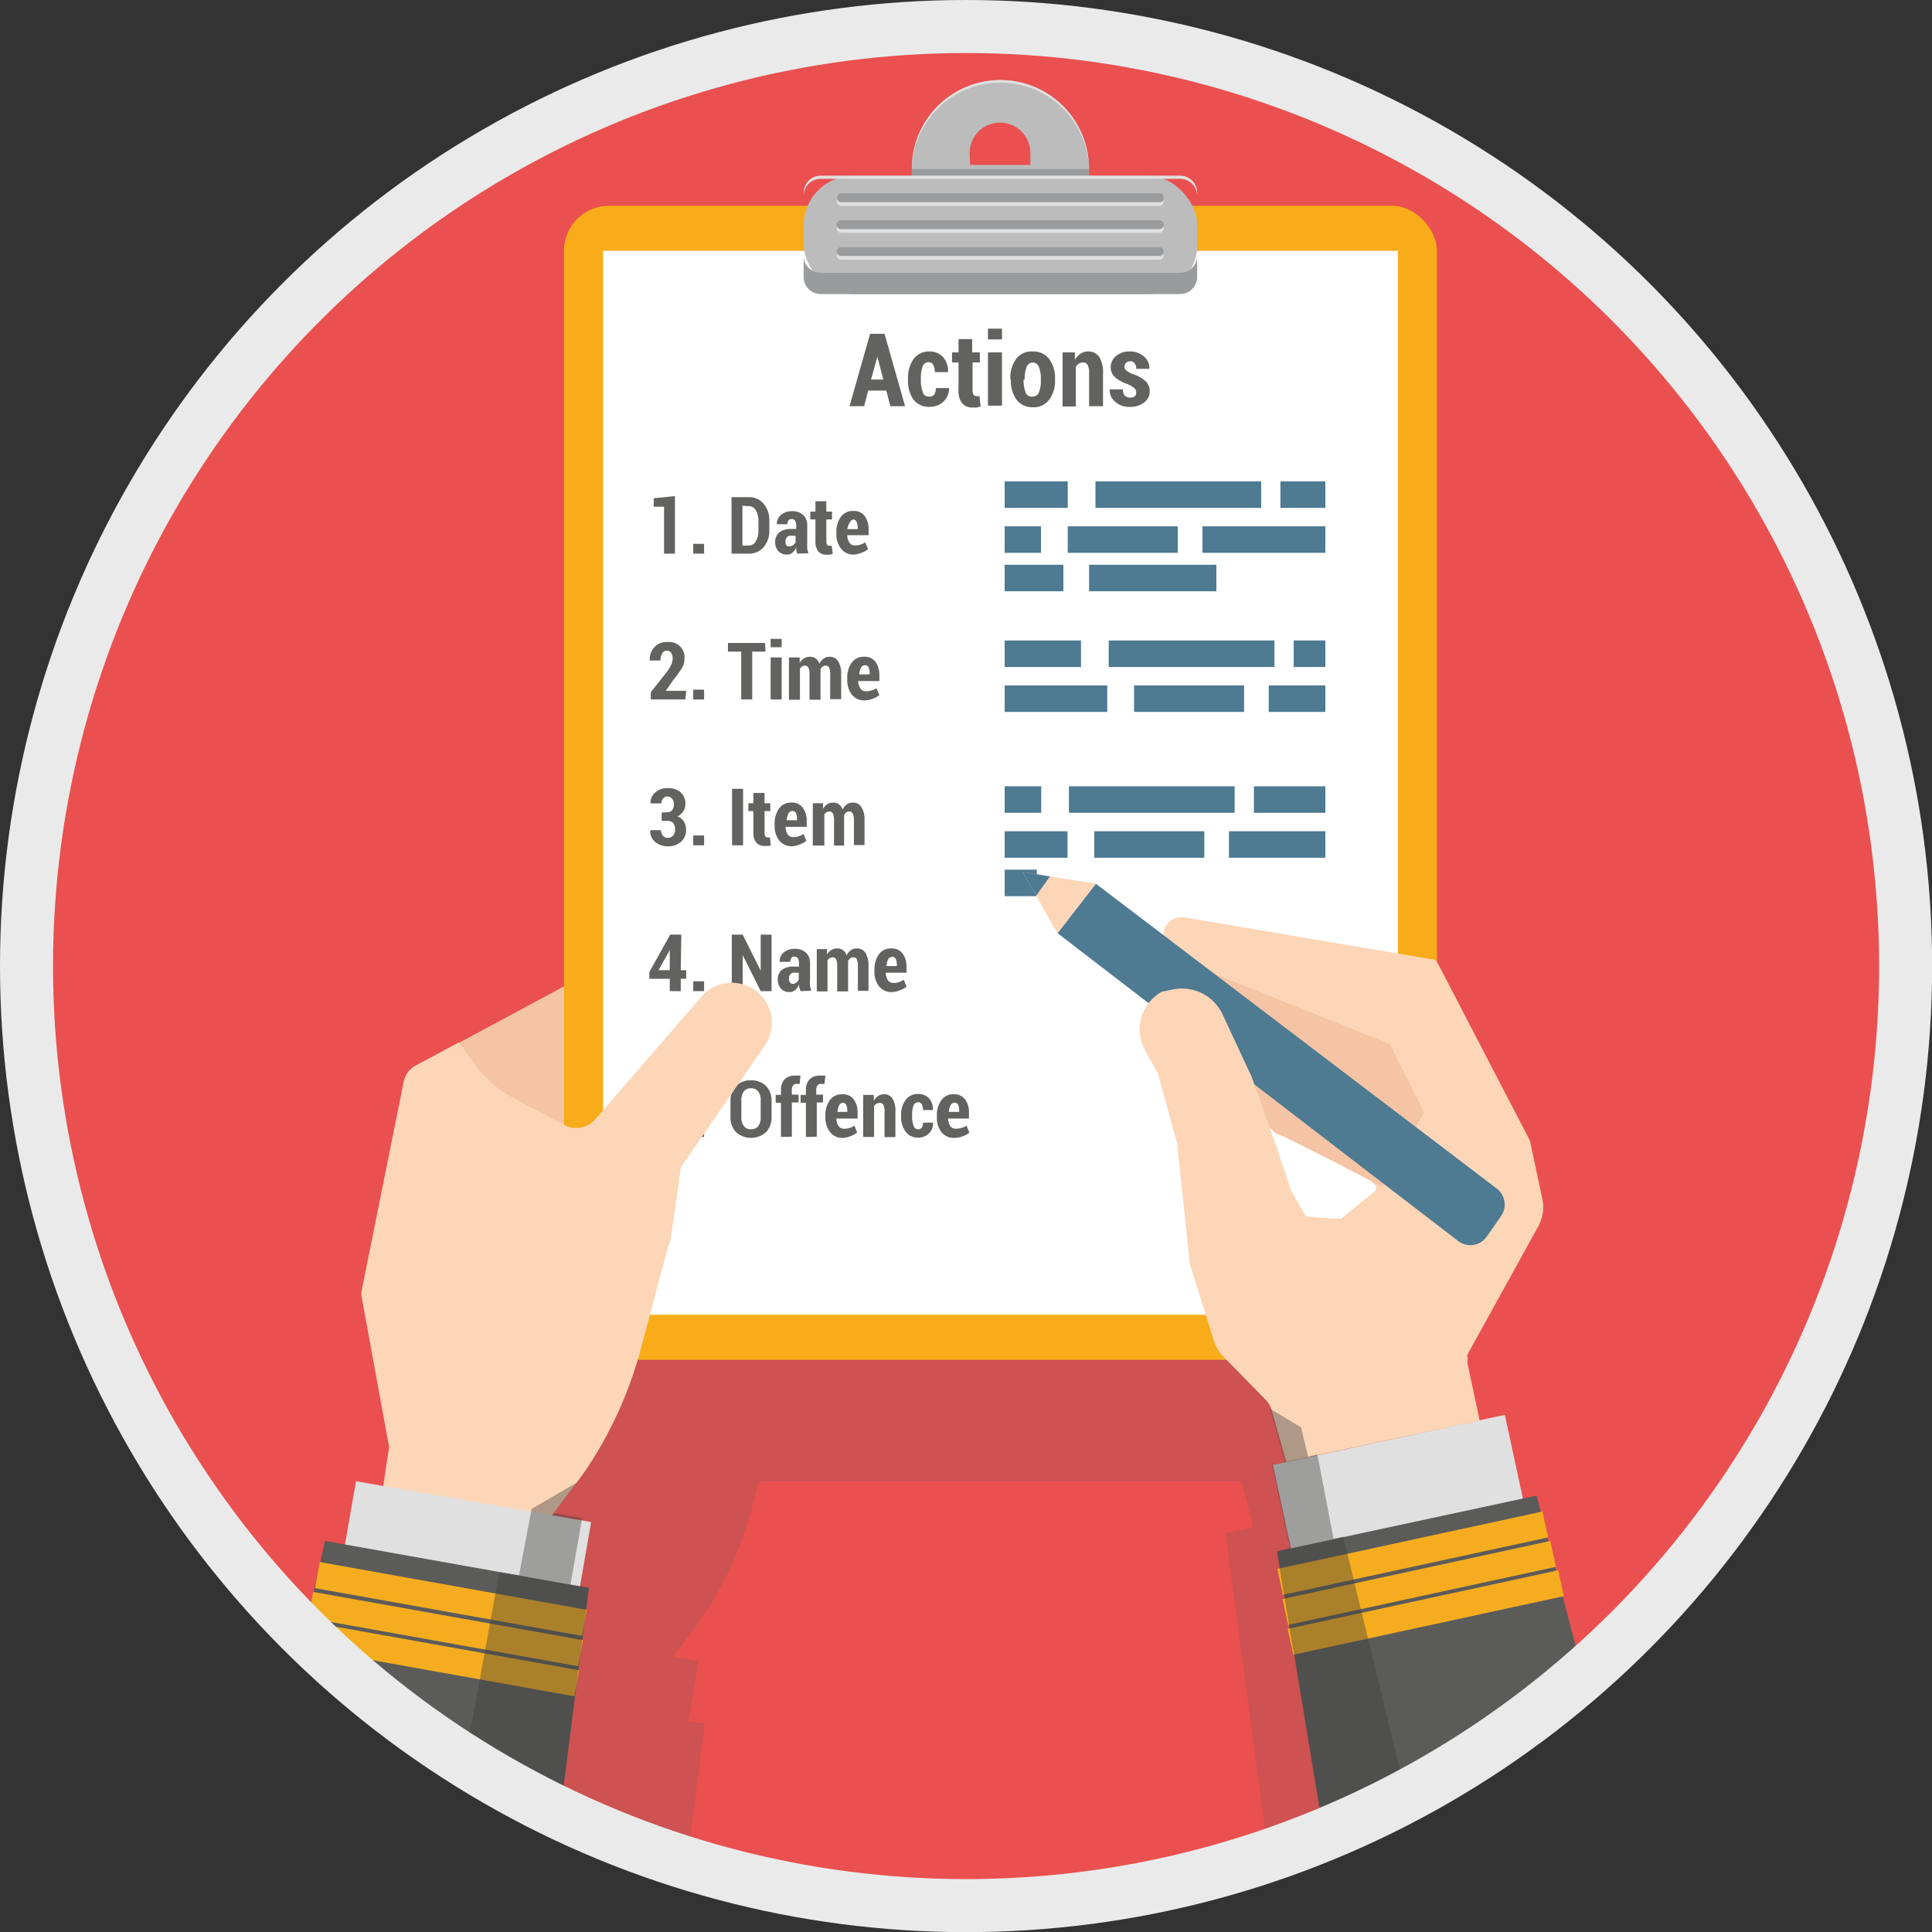 <svg xmlns="http://www.w3.org/2000/svg" viewBox="0 0 145.73 145.73"><rect x="0" y="0" width="145.73" height="145.73" fill="#333333" stroke="none"/><defs><style>.cls-1{fill:#ea504f;}.cls-2{fill:#f4c4a4;}.cls-12,.cls-3{fill:#5b5b5a;}.cls-3{opacity:0.2;}.cls-4{fill:#f8ac1a;}.cls-5{fill:#fff;}.cls-6{fill:#626261;}.cls-7{fill:#bdbcbc;}.cls-8{fill:#e0e0e0;}.cls-9{fill:#9a9b9c;}.cls-10,.cls-13,.cls-15,.cls-17{fill:none;}.cls-10{stroke:#4e7a92;}.cls-10,.cls-13,.cls-17{stroke-miterlimit:10;}.cls-10,.cls-13{stroke-width:2px;}.cls-11{fill:#fcd6b7;}.cls-13{stroke:#f5ad1f;}.cls-14{fill:#3c3c3b;opacity:0.4;}.cls-16{fill:#4e7a92;}.cls-17{stroke:#eaeaea;stroke-width:4px;}</style></defs><title>G11_11</title><g id="Mobile"><circle class="cls-1" cx="72.87" cy="72.87" r="70.87"/><path class="cls-2" d="M68.63,90.77l-.38-2.69A1.32,1.32,0,0,0,66.74,87l-.57-3.91a1.36,1.36,0,0,0-1.54-1.16l-.19,0-.5-3.51a2.21,2.21,0,0,0-2.51-1.87l-11.09,1.6a1.87,1.87,0,0,0-.59.2l-10,5.38L39,86.11l16.69,12.6A1.91,1.91,0,0,1,57,97.76l8.06-1.17a2.62,2.62,0,0,0,2.22-2.91l-.12-.91a.46.46,0,0,1,.37-.51A1.31,1.31,0,0,0,68.63,90.77Z" transform="translate(-5.09 -5.09)"/><path class="cls-3" d="M115,107.73a1.39,1.39,0,0,1-.35-.41,1.28,1.28,0,0,1-.14-.37L113,99.64l-.5-2.3a2.65,2.65,0,0,0-1-1.58l-2.08-1.58V53.73a2.56,2.56,0,0,0-2.57-2.56H95.73v-.74a1,1,0,0,0-1-1H89.58v-.41a5,5,0,0,0-10.08,0v.41H74.32a1,1,0,0,0-1,1v.74H62.27a2.56,2.56,0,0,0-2.57,2.56v39l-.7.1a1.72,1.72,0,0,0-.54.18l-9.1,4.87-2.94,1.58a1.6,1.6,0,0,0-.83,1.11l-2.85,14.21a1.4,1.4,0,0,0,0,.54l1.87,10.19L44.23,128l-2.59-.46-.79,4.51-.63-.1-.89,4,4.8,3.11,7,3.83,5.94,1.42,1.18-9.2L57,134.9l.8-4.5-1.94-.34c1.25-1.72,1.77-2.27,2.42-3.3a27.27,27.27,0,0,0,3.45-7.64l.61-2.29H98.74l.88,3.46-2.09.46,3.15,23.57,20.79-11.94ZM86.27,48.17v.68H82.81v-.68a1.72,1.72,0,0,1,1.73-1.73,1.68,1.68,0,0,1,1.22.51A1.72,1.72,0,0,1,86.27,48.17Z" transform="translate(-5.09 -5.09)"/><rect class="cls-4" x="42.54" y="15.52" width="65.85" height="87.05" rx="3.4" ry="3.4"/><rect class="cls-5" x="45.49" y="18.92" width="59.95" height="80.25"/><path class="cls-6" d="M71.94,34.55H70.58l-.31,1.18h-1.1l1.55-5.46h1.09l1.55,5.46H72.25Zm-1.15-.83h.93L71.27,32h0Z" transform="translate(-5.09 -5.09)"/><path class="cls-6" d="M75.22,35a.38.38,0,0,0,.34-.16.81.81,0,0,0,.12-.48h1v0a1.41,1.41,0,0,1-.4,1,1.39,1.39,0,0,1-1,.41A1.44,1.44,0,0,1,74,35.24a2.45,2.45,0,0,1-.42-1.48v-.11A2.47,2.47,0,0,1,74,32.17a1.44,1.44,0,0,1,1.22-.57,1.36,1.36,0,0,1,1,.42,1.6,1.6,0,0,1,.38,1.14v0h-1a1.09,1.09,0,0,0-.12-.55.37.37,0,0,0-.34-.2.47.47,0,0,0-.46.33,2.7,2.7,0,0,0-.13.89v.11a2.62,2.62,0,0,0,.13.89A.47.47,0,0,0,75.22,35Z" transform="translate(-5.09 -5.09)"/><path class="cls-6" d="M78.42,30.67v1H79v.76h-.55v2.06a.77.77,0,0,0,.07.37.25.25,0,0,0,.21.11h.12l.12,0,.09.78-.29.08-.31,0a1,1,0,0,1-.79-.32,1.45,1.45,0,0,1-.28-1V32.43h-.49v-.76h.49v-1Z" transform="translate(-5.09 -5.09)"/><path class="cls-6" d="M80.67,30.69H79.61v-.81h1.06Zm0,5H79.61V31.67h1.06Z" transform="translate(-5.09 -5.09)"/><path class="cls-6" d="M81.3,33.66a2.42,2.42,0,0,1,.43-1.49A1.46,1.46,0,0,1,83,31.6a1.48,1.48,0,0,1,1.23.57,2.42,2.42,0,0,1,.44,1.49v.09a2.34,2.34,0,0,1-.44,1.49,1.45,1.45,0,0,1-1.22.57,1.49,1.49,0,0,1-1.24-.57,2.4,2.4,0,0,1-.43-1.49Zm1,.09a2.42,2.42,0,0,0,.14.9A.48.48,0,0,0,83,35a.48.48,0,0,0,.46-.33,2.23,2.23,0,0,0,.14-.9v-.09a2.21,2.21,0,0,0-.14-.89.49.49,0,0,0-.94,0,2.44,2.44,0,0,0-.14.89Z" transform="translate(-5.09 -5.09)"/><path class="cls-6" d="M86.17,31.67l0,.57a1.28,1.28,0,0,1,.42-.47,1,1,0,0,1,.56-.17A1,1,0,0,1,88,32a2.22,2.22,0,0,1,.29,1.27v2.46H87.24V33.27a1.31,1.31,0,0,0-.11-.65.35.35,0,0,0-.33-.19.69.69,0,0,0-.32.08.91.91,0,0,0-.24.24v3h-1V31.67Z" transform="translate(-5.09 -5.09)"/><path class="cls-6" d="M90.79,34.67a.39.39,0,0,0-.14-.3,2.2,2.2,0,0,0-.54-.32,2.68,2.68,0,0,1-.93-.52,1,1,0,0,1-.31-.74,1.06,1.06,0,0,1,.4-.84,1.52,1.52,0,0,1,1-.35A1.58,1.58,0,0,1,91.4,32a1.13,1.13,0,0,1,.39.91v0h-1a.64.64,0,0,0-.11-.41.38.38,0,0,0-.34-.16.45.45,0,0,0-.31.12.4.4,0,0,0-.12.29A.37.37,0,0,0,90,33a2.18,2.18,0,0,0,.54.31,2.53,2.53,0,0,1,.95.52,1,1,0,0,1,.32.77,1,1,0,0,1-.42.85,1.69,1.69,0,0,1-1.09.33,1.53,1.53,0,0,1-1.12-.41,1.13,1.13,0,0,1-.39-.91v0h1a.66.66,0,0,0,.15.48.61.61,0,0,0,.42.14.5.5,0,0,0,.34-.11A.38.38,0,0,0,90.79,34.67Z" transform="translate(-5.09 -5.09)"/><path class="cls-7" d="M87.23,17.81a6.68,6.68,0,0,0-13.36,0v2.8H87.23v-2.8Zm-9-1.18a2.29,2.29,0,1,1,4.58,0v.91H78.26Z" transform="translate(-5.09 -5.09)"/><rect class="cls-7" x="73.18" y="12.46" width="4.58" height="0.23"/><path class="cls-8" d="M87.23,17.81a6.68,6.68,0,0,0-13.36,0V18a6.68,6.68,0,0,1,13.36,0v-.23Z" transform="translate(-5.09 -5.09)"/><path class="cls-9" d="M87.23,18v2.65H73.87v-2.8H87.23Z" transform="translate(-5.09 -5.09)"/><rect class="cls-7" x="60.63" y="13.26" width="29.68" height="8.93" rx="3.72" ry="3.72"/><path class="cls-8" d="M94.11,18.34H67a1.29,1.29,0,0,0-1.29,1.29v.23A1.28,1.28,0,0,1,67,18.58H94.11a1.28,1.28,0,0,1,1.28,1.28v-.23A1.28,1.28,0,0,0,94.11,18.34Z" transform="translate(-5.09 -5.09)"/><path class="cls-9" d="M94.11,25.67H67a1.28,1.28,0,0,1-1.29-1.28V26A1.28,1.28,0,0,0,67,27.27H94.11A1.28,1.28,0,0,0,95.39,26v-1.6A1.28,1.28,0,0,1,94.11,25.67Z" transform="translate(-5.09 -5.09)"/><path class="cls-8" d="M92.53,20.62h-24a.34.34,0,0,1-.33-.34h0a.33.33,0,0,1,.33-.33h24a.34.34,0,0,1,.34.33h0A.34.34,0,0,1,92.53,20.62Z" transform="translate(-5.09 -5.09)"/><path class="cls-8" d="M92.53,22.65h-24a.33.33,0,0,1-.33-.33h0a.34.34,0,0,1,.33-.34h24a.34.34,0,0,1,.34.34h0A.34.34,0,0,1,92.53,22.65Z" transform="translate(-5.09 -5.09)"/><path class="cls-8" d="M92.53,24.68h-24a.33.33,0,0,1-.33-.33h0a.33.33,0,0,1,.33-.33h24a.34.34,0,0,1,.34.33h0A.34.34,0,0,1,92.53,24.68Z" transform="translate(-5.09 -5.09)"/><rect class="cls-9" x="63.15" y="14.58" width="24.63" height="0.67" rx="0.28" ry="0.28"/><path class="cls-9" d="M92.53,22.37h-24a.33.33,0,0,1-.33-.33h0a.34.34,0,0,1,.33-.34h24a.34.34,0,0,1,.34.34h0A.34.34,0,0,1,92.53,22.37Z" transform="translate(-5.09 -5.09)"/><path class="cls-9" d="M92.53,24.4h-24a.33.33,0,0,1-.33-.33h0a.34.34,0,0,1,.33-.34h24a.34.34,0,0,1,.34.34h0A.34.34,0,0,1,92.53,24.4Z" transform="translate(-5.09 -5.09)"/><path class="cls-6" d="M56,46.85h-.82V43.31l-.78,0v-.64l1.6-.16Z" transform="translate(-5.09 -5.09)"/><path class="cls-6" d="M58.2,46.85h-.82v-.74h.82Z" transform="translate(-5.09 -5.09)"/><path class="cls-6" d="M60.27,46.85V42.59h1.31a1.39,1.39,0,0,1,1.11.5,1.87,1.87,0,0,1,.43,1.28v.71a1.87,1.87,0,0,1-.43,1.28,1.41,1.41,0,0,1-1.11.49Zm.82-3.61v3h.49a.59.59,0,0,0,.52-.32,1.52,1.52,0,0,0,.2-.81v-.72a1.52,1.52,0,0,0-.2-.81.58.58,0,0,0-.52-.31Z" transform="translate(-5.09 -5.09)"/><path class="cls-6" d="M65.23,46.85a1.42,1.42,0,0,1-.07-.22,2.38,2.38,0,0,1,0-.26,1,1,0,0,1-.28.39.57.57,0,0,1-.42.16.84.84,0,0,1-.66-.26,1,1,0,0,1-.24-.69.9.9,0,0,1,.31-.72,1.4,1.4,0,0,1,.92-.26h.36v-.26a.65.65,0,0,0-.09-.37.31.31,0,0,0-.26-.12.26.26,0,0,0-.23.1.42.42,0,0,0-.08.29h-.8v0a.85.85,0,0,1,.31-.7,1.25,1.25,0,0,1,.86-.28,1.16,1.16,0,0,1,.81.28,1.06,1.06,0,0,1,.31.82V46a3,3,0,0,0,0,.43c0,.13.06.26.1.39Zm-.6-.55a.45.45,0,0,0,.29-.1A.59.59,0,0,0,65.1,46v-.5h-.36a.36.36,0,0,0-.31.13.62.62,0,0,0-.09.34.4.4,0,0,0,.08.27A.24.24,0,0,0,64.63,46.3Z" transform="translate(-5.09 -5.09)"/><path class="cls-6" d="M67.42,42.9v.78h.43v.59h-.43v1.62a.48.48,0,0,0,.06.28.18.18,0,0,0,.16.09h.1l.09,0,.07.61-.23.06-.24,0a.8.8,0,0,1-.62-.25,1.17,1.17,0,0,1-.21-.78V44.27h-.39v-.59h.39V42.9Z" transform="translate(-5.09 -5.09)"/><path class="cls-6" d="M69.53,46.92a1.17,1.17,0,0,1-1-.44,1.73,1.73,0,0,1-.35-1.11v-.12a1.93,1.93,0,0,1,.33-1.17,1.1,1.1,0,0,1,.94-.45,1,1,0,0,1,.86.38,1.65,1.65,0,0,1,.3,1v.45H69a1,1,0,0,0,.16.56.47.47,0,0,0,.43.21,1.22,1.22,0,0,0,.41-.06,1.06,1.06,0,0,0,.35-.18l.22.52a1.54,1.54,0,0,1-.46.26A1.8,1.8,0,0,1,69.53,46.92Zm0-2.65a.33.33,0,0,0-.31.19A1.25,1.25,0,0,0,69,45h.79v-.07a1.12,1.12,0,0,0-.08-.46A.3.3,0,0,0,69.48,44.27Z" transform="translate(-5.09 -5.09)"/><path class="cls-6" d="M56.79,57.85H54.18V57.3l1.18-1.49a2.89,2.89,0,0,0,.36-.58,1.22,1.22,0,0,0,.11-.45.79.79,0,0,0-.11-.44.37.37,0,0,0-.33-.17.38.38,0,0,0-.35.21,1,1,0,0,0-.13.53H54.1v0a1.35,1.35,0,0,1,.35-1,1.22,1.22,0,0,1,1-.39,1.15,1.15,0,0,1,1.27,1.25,1.35,1.35,0,0,1-.19.71,7.84,7.84,0,0,1-.64.88l-.58.84h1.54Z" transform="translate(-5.09 -5.09)"/><path class="cls-6" d="M58.2,57.85h-.82v-.74h.82Z" transform="translate(-5.09 -5.09)"/><path class="cls-6" d="M62.83,54.24h-1v3.61H61V54.24H60v-.65h2.8Z" transform="translate(-5.09 -5.09)"/><path class="cls-6" d="M64.05,53.91h-.83v-.63h.83Zm0,3.94h-.83V54.68h.83Z" transform="translate(-5.09 -5.09)"/><path class="cls-6" d="M65.41,54.68l0,.41a1,1,0,0,1,.33-.34.84.84,0,0,1,.45-.12.73.73,0,0,1,.43.13.76.76,0,0,1,.27.39,1.27,1.27,0,0,1,.33-.39.78.78,0,0,1,.46-.13.74.74,0,0,1,.63.33,1.83,1.83,0,0,1,.23,1v1.87h-.83V56a1.19,1.19,0,0,0-.08-.55.28.28,0,0,0-.26-.15.37.37,0,0,0-.23.07.49.49,0,0,0-.16.21v.12a.41.41,0,0,1,0,.11v2.06h-.83V56a1.24,1.24,0,0,0-.08-.55.28.28,0,0,0-.26-.15.4.4,0,0,0-.22.06.49.49,0,0,0-.16.16v2.35h-.83V54.68Z" transform="translate(-5.09 -5.09)"/><path class="cls-6" d="M70.34,57.92a1.19,1.19,0,0,1-1-.44A1.73,1.73,0,0,1,69,56.37v-.12a1.93,1.93,0,0,1,.33-1.17,1.09,1.09,0,0,1,.94-.45,1,1,0,0,1,.86.38,1.71,1.71,0,0,1,.29,1v.45h-1.6a1.09,1.09,0,0,0,.17.56.46.46,0,0,0,.42.21,1.18,1.18,0,0,0,.41-.06A1.1,1.1,0,0,0,71.2,57l.22.52a1.54,1.54,0,0,1-.46.26A1.84,1.84,0,0,1,70.34,57.92Zm0-2.65a.33.33,0,0,0-.31.19,1.25,1.25,0,0,0-.13.5h.79v-.07a1.12,1.12,0,0,0-.08-.46A.3.3,0,0,0,70.29,55.27Z" transform="translate(-5.09 -5.09)"/><path class="cls-6" d="M55.42,66.36a.46.46,0,0,0,.37-.16.69.69,0,0,0,.13-.45.61.61,0,0,0-.13-.41.45.45,0,0,0-.37-.17.39.39,0,0,0-.31.15.51.51,0,0,0-.13.37h-.82a1,1,0,0,1,.36-.83,1.29,1.29,0,0,1,.9-.32,1.41,1.41,0,0,1,1,.31,1.13,1.13,0,0,1,.37.89,1.07,1.07,0,0,1-.16.55,1.13,1.13,0,0,1-.43.38,1,1,0,0,1,.47.38,1.16,1.16,0,0,1,.17.63,1.12,1.12,0,0,1-.39.91,1.44,1.44,0,0,1-1,.34,1.48,1.48,0,0,1-.93-.32,1.06,1.06,0,0,1-.38-.9h.81a.64.64,0,0,0,.14.41.44.44,0,0,0,.36.17.55.55,0,0,0,.41-.17.65.65,0,0,0,.15-.44.8.8,0,0,0-.14-.51.54.54,0,0,0-.42-.16H55v-.63Z" transform="translate(-5.09 -5.09)"/><path class="cls-6" d="M58.2,68.85h-.82v-.74h.82Z" transform="translate(-5.09 -5.09)"/><path class="cls-6" d="M61.14,68.85h-.83V64.59h.83Z" transform="translate(-5.09 -5.09)"/><path class="cls-6" d="M62.76,64.9v.78h.43v.59h-.43v1.62a.48.48,0,0,0,.06.28.18.18,0,0,0,.16.09h.09l.1,0,.06.61L63,68.9l-.24,0a.79.79,0,0,1-.62-.25,1.12,1.12,0,0,1-.22-.78V66.27h-.38v-.59h.38V64.9Z" transform="translate(-5.09 -5.09)"/><path class="cls-6" d="M64.86,68.92a1.18,1.18,0,0,1-1-.44,1.73,1.73,0,0,1-.34-1.11v-.12a1.93,1.93,0,0,1,.33-1.17,1.09,1.09,0,0,1,.93-.45,1,1,0,0,1,.86.38,1.65,1.65,0,0,1,.3,1v.45h-1.6a1.2,1.2,0,0,0,.16.56.48.48,0,0,0,.43.21,1.18,1.18,0,0,0,.41-.06,1.21,1.21,0,0,0,.36-.18l.21.52a1.32,1.32,0,0,1-.46.26A1.75,1.75,0,0,1,64.86,68.92Zm0-2.65a.31.31,0,0,0-.3.19,1.25,1.25,0,0,0-.13.5h.78v-.07a1,1,0,0,0-.08-.46A.28.28,0,0,0,64.81,66.27Z" transform="translate(-5.09 -5.09)"/><path class="cls-6" d="M67.17,65.68l0,.41a1,1,0,0,1,.32-.34.84.84,0,0,1,.45-.12.69.69,0,0,1,.43.13.84.84,0,0,1,.28.39,1.12,1.12,0,0,1,.32-.39.8.8,0,0,1,.46-.13.72.72,0,0,1,.63.33,1.74,1.74,0,0,1,.24,1v1.87H69.5V67a1.16,1.16,0,0,0-.09-.55.27.27,0,0,0-.26-.15.39.39,0,0,0-.23.07.58.58,0,0,0-.16.21s0,.09,0,.12v2.17H68V67a1.21,1.21,0,0,0-.09-.55.27.27,0,0,0-.26-.15.43.43,0,0,0-.22.06.61.61,0,0,0-.16.16v2.35H66.4V65.68Z" transform="translate(-5.09 -5.09)"/><path class="cls-6" d="M56.44,78.27h.41v.65h-.41v.93h-.83v-.93H54.07l0-.51,1.57-2.82h.84Zm-1.68,0h.85V76.73h0l-.08.17Z" transform="translate(-5.09 -5.09)"/><path class="cls-6" d="M58.2,79.85h-.82v-.74h.82Z" transform="translate(-5.09 -5.09)"/><path class="cls-6" d="M63.29,79.85h-.82l-1.36-2.72h0v2.71h-.82V75.59h.82l1.36,2.72h0V75.59h.82Z" transform="translate(-5.09 -5.09)"/><path class="cls-6" d="M65.48,79.85a1.43,1.43,0,0,1-.08-.22,2.38,2.38,0,0,1-.05-.26,1.13,1.13,0,0,1-.27.39.6.6,0,0,1-.42.16.86.86,0,0,1-.67-.26,1,1,0,0,1-.23-.69.89.89,0,0,1,.3-.72A1.42,1.42,0,0,1,65,78h.36v-.26a.65.65,0,0,0-.09-.37.3.3,0,0,0-.26-.12.26.26,0,0,0-.23.1.48.48,0,0,0-.08.29h-.8v0a.87.87,0,0,1,.3-.7,1.27,1.27,0,0,1,.86-.28,1.13,1.13,0,0,1,.81.28,1.06,1.06,0,0,1,.32.82V79a3,3,0,0,0,0,.43,1.86,1.86,0,0,0,.1.39Zm-.61-.55a.43.43,0,0,0,.29-.1.47.47,0,0,0,.18-.24v-.5H65a.33.33,0,0,0-.3.13.55.55,0,0,0-.1.34.46.46,0,0,0,.08.27A.24.24,0,0,0,64.87,79.3Z" transform="translate(-5.09 -5.09)"/><path class="cls-6" d="M67.47,76.68l0,.41a.9.9,0,0,1,.33-.34.78.78,0,0,1,.44-.12.69.69,0,0,1,.43.13.78.78,0,0,1,.28.39,1.12,1.12,0,0,1,.32-.39.83.83,0,0,1,.47-.13.74.74,0,0,1,.63.33,1.83,1.83,0,0,1,.23,1v1.87H69.8V78a1.34,1.34,0,0,0-.08-.55.29.29,0,0,0-.26-.15.35.35,0,0,0-.23.07.6.6,0,0,0-.17.21s0,.09,0,.12v2.17h-.82V78a1.41,1.41,0,0,0-.08-.55.29.29,0,0,0-.27-.15.37.37,0,0,0-.21.06.52.52,0,0,0-.17.16v2.35H66.7V76.68Z" transform="translate(-5.09 -5.09)"/><path class="cls-6" d="M72.39,79.92a1.18,1.18,0,0,1-1-.44,1.73,1.73,0,0,1-.34-1.11v-.12a1.93,1.93,0,0,1,.33-1.17,1.09,1.09,0,0,1,.93-.45,1,1,0,0,1,.86.38,1.65,1.65,0,0,1,.3,1v.45H71.9a1.2,1.2,0,0,0,.16.56.48.48,0,0,0,.43.21,1.22,1.22,0,0,0,.41-.06,1.21,1.21,0,0,0,.36-.18l.21.52a1.32,1.32,0,0,1-.46.26A1.8,1.8,0,0,1,72.39,79.92Zm0-2.65a.34.34,0,0,0-.31.19,1.26,1.26,0,0,0-.12.5h.78v-.07a1,1,0,0,0-.08-.46A.28.28,0,0,0,72.34,77.27Z" transform="translate(-5.09 -5.09)"/><path class="cls-6" d="M54.23,89l.22-2.38h2.19v.66H55.13l-.1,1a.87.87,0,0,1,.27-.15.81.81,0,0,1,.35-.07,1,1,0,0,1,.83.36,1.73,1.73,0,0,1,.29,1.06,1.59,1.59,0,0,1-.32,1,1.19,1.19,0,0,1-1,.41,1.44,1.44,0,0,1-.93-.32,1,1,0,0,1-.37-.85v0l.8,0a.63.63,0,0,0,.13.43.46.46,0,0,0,.36.15.39.39,0,0,0,.37-.2,1.24,1.24,0,0,0,.11-.58,1.16,1.16,0,0,0-.13-.6.4.4,0,0,0-.38-.22.48.48,0,0,0-.31.09A.56.56,0,0,0,55,89Z" transform="translate(-5.09 -5.09)"/><path class="cls-6" d="M58.2,90.85h-.82v-.74h.82Z" transform="translate(-5.09 -5.09)"/><path class="cls-6" d="M63.29,89.32a1.58,1.58,0,0,1-.42,1.17,1.7,1.7,0,0,1-2.26,0,1.58,1.58,0,0,1-.42-1.17V88.13A1.62,1.62,0,0,1,60.61,87a1.52,1.52,0,0,1,1.13-.42,1.55,1.55,0,0,1,1.13.42,1.62,1.62,0,0,1,.42,1.18Zm-.82-1.2a1.08,1.08,0,0,0-.19-.7.64.64,0,0,0-.54-.24.65.65,0,0,0-.55.24,1.13,1.13,0,0,0-.18.7v1.2a1.09,1.09,0,0,0,.19.71.63.63,0,0,0,.54.24.66.66,0,0,0,.55-.24,1.16,1.16,0,0,0,.18-.71Z" transform="translate(-5.09 -5.09)"/><path class="cls-6" d="M64,90.85V88.27h-.4v-.59H64v-.35a1.14,1.14,0,0,1,.27-.82,1.06,1.06,0,0,1,.78-.29l.2,0,.22,0-.06.63-.12,0h-.13a.28.28,0,0,0-.25.12.55.55,0,0,0-.09.34v.35h.51v.59h-.51v2.58Z" transform="translate(-5.09 -5.09)"/><path class="cls-6" d="M65.88,90.85V88.27h-.4v-.59h.4v-.35a1.14,1.14,0,0,1,.27-.82,1.06,1.06,0,0,1,.78-.29l.2,0,.22,0-.07.63-.11,0H67a.28.28,0,0,0-.25.12.55.55,0,0,0-.09.34v.35h.51v.59H66.7v2.58Z" transform="translate(-5.09 -5.09)"/><path class="cls-6" d="M68.7,90.92a1.17,1.17,0,0,1-1-.44,1.73,1.73,0,0,1-.35-1.11v-.12a1.93,1.93,0,0,1,.33-1.17,1.1,1.1,0,0,1,.94-.45,1,1,0,0,1,.86.38,1.65,1.65,0,0,1,.3,1v.45h-1.6a1,1,0,0,0,.16.56.47.47,0,0,0,.43.21,1.22,1.22,0,0,0,.41-.06,1.06,1.06,0,0,0,.35-.18l.22.52a1.54,1.54,0,0,1-.46.26A1.8,1.8,0,0,1,68.7,90.92Zm0-2.65a.33.33,0,0,0-.31.19,1.25,1.25,0,0,0-.13.5H69v-.07a1.12,1.12,0,0,0-.08-.46A.3.3,0,0,0,68.65,88.27Z" transform="translate(-5.09 -5.09)"/><path class="cls-6" d="M71,87.68l0,.45a1.08,1.08,0,0,1,.33-.37.76.76,0,0,1,.44-.13.73.73,0,0,1,.63.31,1.72,1.72,0,0,1,.23,1v1.92h-.82V88.93a1.05,1.05,0,0,0-.09-.51.3.3,0,0,0-.26-.14.49.49,0,0,0-.25.06.54.54,0,0,0-.19.18v2.33h-.82V87.68Z" transform="translate(-5.09 -5.09)"/><path class="cls-6" d="M74.35,90.27a.3.3,0,0,0,.27-.13.65.65,0,0,0,.09-.37h.75v0a1,1,0,0,1-.3.81,1.13,1.13,0,0,1-.81.32,1.11,1.11,0,0,1-.95-.45,1.84,1.84,0,0,1-.34-1.16v-.08a1.83,1.83,0,0,1,.34-1.15,1.11,1.11,0,0,1,.95-.45,1.06,1.06,0,0,1,.82.33,1.19,1.19,0,0,1,.29.88v0h-.75a.89.89,0,0,0-.09-.43.3.3,0,0,0-.27-.16.37.37,0,0,0-.36.27,1.86,1.86,0,0,0-.1.69v.08a1.89,1.89,0,0,0,.1.7A.36.36,0,0,0,74.35,90.27Z" transform="translate(-5.09 -5.09)"/><path class="cls-6" d="M77.1,90.92a1.19,1.19,0,0,1-1-.44,1.73,1.73,0,0,1-.34-1.11v-.12a1.93,1.93,0,0,1,.33-1.17,1.09,1.09,0,0,1,.94-.45,1,1,0,0,1,.85.38,1.65,1.65,0,0,1,.3,1v.45H76.6a1.2,1.2,0,0,0,.16.56.49.49,0,0,0,.43.21,1.18,1.18,0,0,0,.41-.06A1.21,1.21,0,0,0,78,90l.21.52a1.37,1.37,0,0,1-.45.26A1.84,1.84,0,0,1,77.1,90.92Zm0-2.65a.32.32,0,0,0-.31.19,1.25,1.25,0,0,0-.13.5h.78v-.07a1,1,0,0,0-.08-.46A.28.28,0,0,0,77.05,88.27Z" transform="translate(-5.09 -5.09)"/><line class="cls-10" x1="80.54" y1="37.31" x2="75.78" y2="37.31"/><line class="cls-10" x1="95.13" y1="37.31" x2="82.63" y2="37.31"/><line class="cls-10" x1="99.97" y1="37.31" x2="96.58" y2="37.31"/><line class="cls-10" x1="78.52" y1="40.7" x2="75.78" y2="40.7"/><line class="cls-10" x1="88.84" y1="40.7" x2="80.54" y2="40.7"/><line class="cls-10" x1="99.97" y1="40.7" x2="90.7" y2="40.7"/><line class="cls-10" x1="80.21" y1="43.6" x2="75.78" y2="43.6"/><line class="cls-10" x1="91.75" y1="43.6" x2="82.15" y2="43.6"/><line class="cls-10" x1="81.54" y1="49.31" x2="75.78" y2="49.31"/><line class="cls-10" x1="96.13" y1="49.31" x2="83.63" y2="49.31"/><line class="cls-10" x1="99.97" y1="49.31" x2="97.58" y2="49.31"/><line class="cls-10" x1="83.52" y1="52.7" x2="75.78" y2="52.7"/><line class="cls-10" x1="93.84" y1="52.7" x2="85.54" y2="52.7"/><line class="cls-10" x1="99.97" y1="52.7" x2="95.7" y2="52.7"/><line class="cls-10" x1="78.54" y1="60.31" x2="75.78" y2="60.31"/><line class="cls-10" x1="93.13" y1="60.31" x2="80.63" y2="60.31"/><line class="cls-10" x1="99.97" y1="60.31" x2="94.58" y2="60.31"/><line class="cls-10" x1="80.52" y1="63.7" x2="75.78" y2="63.7"/><line class="cls-10" x1="90.84" y1="63.7" x2="82.54" y2="63.7"/><line class="cls-10" x1="99.97" y1="63.7" x2="92.7" y2="63.7"/><line class="cls-10" x1="78.21" y1="66.6" x2="75.78" y2="66.6"/><path class="cls-11" d="M62.68,84.1a3,3,0,0,0-4.78-3.71L50,89.5a1.92,1.92,0,0,1-2.37.44l-3.9-2.08A8.2,8.2,0,0,1,41,85.49L39.7,83.72l-3.25,1.74a1.77,1.77,0,0,0-.91,1.23l-3.16,15.7a1.47,1.47,0,0,0,0,.59l2.06,11.26-1.14,7.54,12.93-1.69c1.85-2.6,2.47-3.21,3.3-4.5a30.29,30.29,0,0,0,3.81-8.44l2.14-8a1.7,1.7,0,0,1,.18-.44l.79-5.57Z" transform="translate(-5.09 -5.09)"/><rect class="cls-8" x="37.12" y="111.47" width="5.06" height="18.1" transform="matrix(-0.17, 0.98, -0.98, -0.17, 160.14, 97.38)"/><path class="cls-12" d="M29.6,121.32l-1.54,7a71.18,71.18,0,0,0,19.27,13.61l2.18-17.06Z" transform="translate(-5.09 -5.09)"/><line class="cls-13" x1="23.94" y1="118.81" x2="44.08" y2="122.41"/><line class="cls-13" x1="23.44" y1="121.06" x2="43.79" y2="124.7"/><line class="cls-13" x1="22.95" y1="123.29" x2="43.5" y2="126.97"/><path class="cls-14" d="M42.75,123.69l1.49.22.95-5,3.42-2-1.75,2.3,2.14.4-.88,5,1.39.24-2.18,17.06a71.75,71.75,0,0,1-7.17-4Z" transform="translate(-5.09 -5.09)"/><path class="cls-15" d="M90.14,89.28l-.8,1a.39.39,0,0,0,.11.56l3.92,2.31.06,0L95.5,94a.34.34,0,0,0,.35,0l1.79-1.34a.38.38,0,0,0,.15-.24l.57-3.08a.39.39,0,0,0-.39-.45l-.48,0,.16.77-.16-.77-7.06.3A.36.36,0,0,0,90.14,89.28Z" transform="translate(-5.09 -5.09)"/><rect class="cls-8" x="107.19" y="108.01" width="6.7" height="17.9" transform="translate(196.45 -20.86) rotate(77.81)"/><path class="cls-11" d="M113.53,77.73a.51.51,0,0,0-.37-.27L94.45,74.29A1.37,1.37,0,0,0,92.89,76l.65,2.68a.65.65,0,0,1,0,.24l2.21-.09L108.89,84l2.41,4.8-1.83,3.29-1.1,2,.37.3a.38.38,0,0,1,0,.59l-2.45,2A.38.38,0,0,1,106,97l-.4,0c1.16,4.77,5.36,8.75,10.13,10.51a1.53,1.53,0,0,1,.14-.41l4-7.24,1.26-2.28a3,3,0,0,0,.3-2.05l-.94-4.41Z" transform="translate(-5.09 -5.09)"/><path class="cls-12" d="M124.65,132,121,117.9l-19.55,4.2L105,143.77C112.32,143.33,117.74,134.69,124.65,132Z" transform="translate(-5.09 -5.09)"/><path class="cls-2" d="M97.66,87.25l3.71,3.37c-.07-.23,8,4,8,4L112.51,89l-2.59-5.16L95.81,78.2l-2.37.1C93.43,78.69,97.66,87.25,97.66,87.25Z" transform="translate(-5.09 -5.09)"/><path class="cls-16" d="M118,94.75l-30.25-23-2.89,3.73L115.08,98.7a1.51,1.51,0,0,0,2.16-.34l1.08-1.55A1.52,1.52,0,0,0,118,94.75Z" transform="translate(-5.09 -5.09)"/><polygon class="cls-11" points="79.76 70.39 77.14 65.78 82.66 66.65 79.76 70.39"/><polygon class="cls-16" points="77.14 65.78 78.16 67.56 79.2 66.11 77.14 65.78"/><line class="cls-13" x1="96.56" y1="119.32" x2="116.56" y2="114.99"/><line class="cls-13" x1="96.95" y1="121.59" x2="117.15" y2="117.21"/><line class="cls-13" x1="97.34" y1="123.84" x2="117.75" y2="119.42"/><path class="cls-11" d="M105.62,97l-1.83-.13a.37.37,0,0,1-.3-.19l-1.08-1.92,0-.06L101.51,92l-2-5.67-2.2-4.72a3.39,3.39,0,0,0-3.78-1.88l-.81.17a3.25,3.25,0,0,0-1.29,4.35l1,1.81,1.45,5.27.94,8.9a2.46,2.46,0,0,0,.1.47l1.75,5.57a2.85,2.85,0,0,0,.69,1.14l3.25,3.32a1.56,1.56,0,0,1,.36.62l1.14,4,14.59-3.11-.89-4.17a1.51,1.51,0,0,1,0-.6C111,105.71,106.78,101.73,105.62,97Z" transform="translate(-5.09 -5.09)"/><path class="cls-14" d="M106.41,121l-.73.16-1.22-6.36-.7.16-.53-2.2-2.33-1.4,1.14,4-1,.23,1.36,6.29-1,.23L105,143.77c2.27-.14,4.53-.38,6.77-.74Z" transform="translate(-5.09 -5.09)"/><circle class="cls-17" cx="72.87" cy="72.87" r="70.87"/></g></svg>